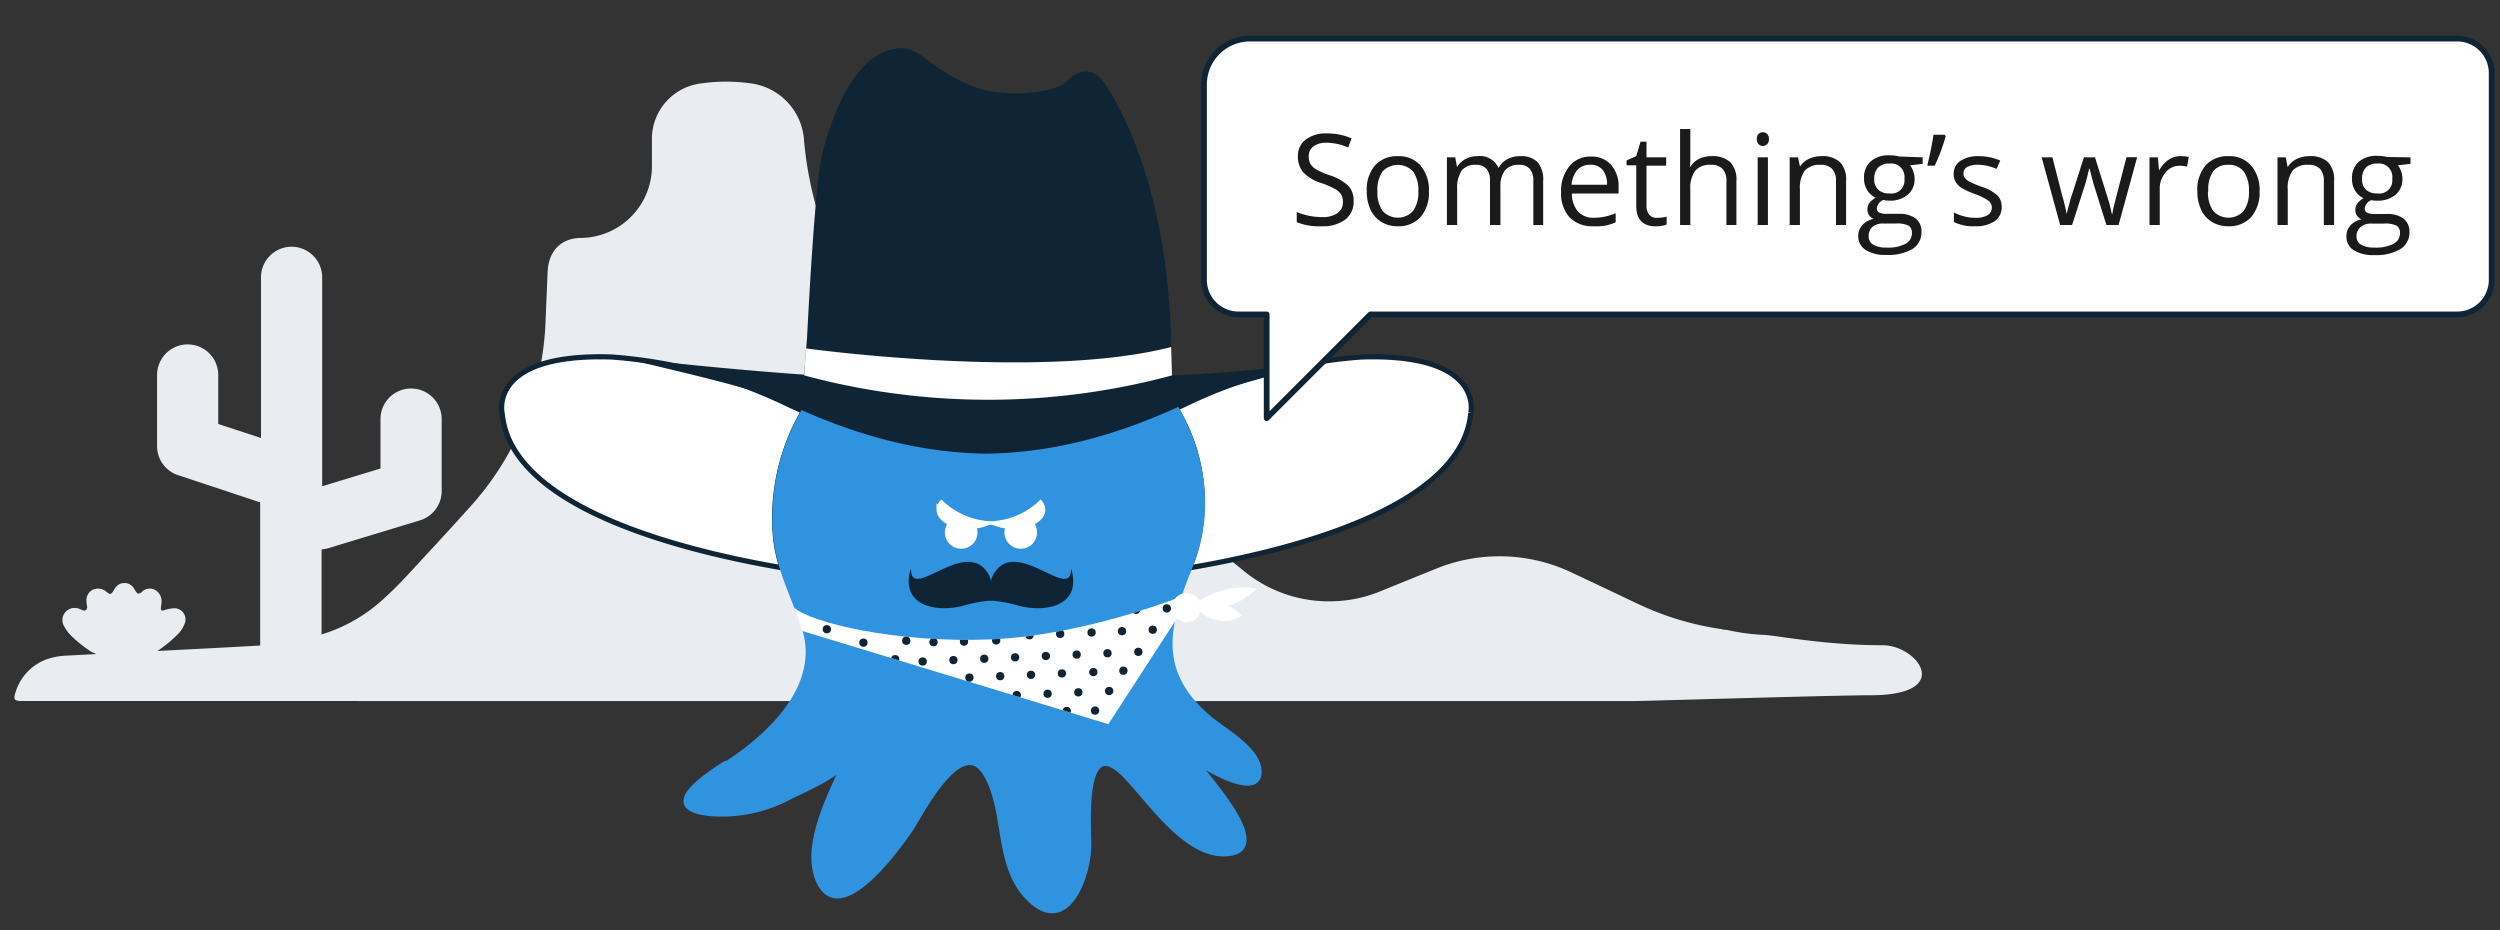 <svg id="Layer_1" data-name="Layer 1" xmlns="http://www.w3.org/2000/svg" viewBox="0 0 300 111.63"><rect x="0" y="0" width="300" height="111.63" fill="#333333" stroke="none"/><defs><style>.cls-2{fill:#e9edf2}.cls-10,.cls-3,.cls-5{fill:#fff}.cls-4{fill:#2f93e0}.cls-5{stroke:#0f2535}.cls-10,.cls-5{stroke-miterlimit:10}.cls-5{stroke-width:.62px}.cls-10{stroke-width:.63px}.cls-8,.cls-9{fill:#0f2535}.cls-9{fill-rule:evenodd}.cls-10{stroke:#fff}.cls-12{fill:#1a1a1a}</style><clipPath id="clip-path"><path d="M96.28 75.72L133 86.9l8.37-12.9.72-2.55s-11.72 4.82-23.31 5.28c-11.24.45-21.47-2-23.47-3.84" fill="none"/></clipPath></defs><path class="cls-2" d="M99.75 84.13h96.28c1.1 0 24.11-.7 28.44-.7 10.11 0 5.67-6 1.45-6-7.23 0-13-1.25-14.45-1.25a25.7 25.7 0 0 1-4.29-.6c-.18 0-.37 0-.56-.08a35.15 35.15 0 0 1-10-3c-2.6-1.23-5.19-2.47-7.8-3.69a20.18 20.18 0 0 0-16.74-.46c-2.16.86-4.3 1.74-6.45 2.61a15.87 15.87 0 0 1-5.55 1.19 16.09 16.09 0 0 1-10.85-3.66q-7.12-5.78-14.23-11.57a11.26 11.26 0 0 0-7.16-2.63 19.12 19.12 0 0 1-14.67-6.87c-2.74-3.16-5.44-6.34-8.16-9.52a36 36 0 0 1-6.69-11.8 43.62 43.62 0 0 1-1.86-9.55 7.37 7.37 0 0 0-6.4-6.55 21.08 21.08 0 0 0-5.83 0 6.71 6.71 0 0 0-6 6.88v2.78a8.62 8.62 0 0 1-8.45 8.89c-2.51 0-4 1.64-4.07 4.18l-.24 5.7a35 35 0 0 1-9.24 22.59c-1.61 1.8-3.25 3.58-4.89 5.35s-3.27 3.63-5.08 5.28A19.21 19.21 0 0 1 39 76a31.54 31.54 0 0 1-7.92 1.47c-7.65.44-15.3.79-23 1.2a9 9 0 0 0-1.79.24 6.08 6.08 0 0 0-4.44 4.21c-.27.8-.11 1 .72 1h1.39z"/><path class="cls-3" d="M146.5 70.94a7.94 7.94 0 0 0-3.7 2.15 9.29 9.29 0 0 0 8-2.43 8 8 0 0 0-4.3.28z"/><circle class="cls-4" cx="121.18" cy="73.82" r=".5"/><circle class="cls-4" cx="124.88" cy="73.82" r=".5"/><circle class="cls-4" cx="128.58" cy="73.82" r=".5"/><circle class="cls-4" cx="132.28" cy="73.82" r=".5"/><circle class="cls-4" cx="110.07" cy="73.82" r=".5"/><circle class="cls-4" cx="113.77" cy="73.82" r=".5"/><circle class="cls-4" cx="117.47" cy="73.82" r=".5"/><circle class="cls-4" cx="108.24" cy="81.05" r=".5"/><circle class="cls-4" cx="111.94" cy="81.05" r=".5"/><circle class="cls-4" cx="137.84" cy="81.05" r=".5"/><path class="cls-5" d="M93 63.71a25.55 25.55 0 0 1 1.56-10.43 24.34 24.34 0 0 1 1.86-3.92c-.81-.36-1.63-.73-2.48-1.14a58.17 58.17 0 0 0-20.54-5.38c-14.88-.49-13.14 6.75-13.14 6.75 1 11.28 21.39 16.45 33.57 18.54a18.51 18.51 0 0 1-.83-4.42zM163.34 42.84a58.22 58.22 0 0 0-20.54 5.38c-.57.28-1.13.53-1.68.79a21.49 21.49 0 0 1 1.68 19l-.06.13c12.16-2.07 32.71-7.23 33.75-18.57 0 .02 1.74-7.22-13.15-6.73z"/><path d="M87 91.8c5.47-3.53 11.9-9.57 9.46-16.69-1.33-3.88-3.18-7.2-3.42-11.4a25.55 25.55 0 0 1 1.56-10.43c4.9-13.17 19.49-19.41 32.67-15.45C139.46 41.5 147.86 55.67 142.8 68c-2.92 7.13-4.23 12.63 2.28 18.18 1.77 1.5 6 3.76 6 6.42 0 3.5-6.87-.74-7.63-1.35.87 1.53 9.51 10.53 4 11.17-5.06.59-9.53-6.48-12.57-9.51-5.11-5.1-4.22 6.18-4.24 8.51 0 3.67-2.64 11.13-7.3 6.27-3.85-4-2.4-10.39-5.07-14.84-2.94-4.88-7.81 4.87-9 6.65-1.36 2-8.18 11.65-10.89 6.51-2.2-4.18 1.32-10.72 3-14.49-.63 1.37-5.1 3.39-6.41 4a17.35 17.35 0 0 1-9.26 2.14c-6.87-.49-1.6-4.14 1.2-5.94.99-.53-.82.64.09.08z" stroke-width=".63" stroke-linecap="round" stroke-linejoin="round" stroke="#2f93e0" fill="#2f93e0"/><path class="cls-3" d="M96.28 75.72L133 86.9l8.37-12.9.72-2.55s-11.72 4.82-23.31 5.28c-11.24.45-21.47-2-23.47-3.81"/><g clip-path="url(#clip-path)"><circle class="cls-8" cx="118.11" cy="79.05" r=".5"/><circle class="cls-8" cx="115.68" cy="76.99" r=".5"/><circle class="cls-8" cx="112.02" cy="77.06" r=".5"/><circle class="cls-8" cx="119.54" cy="76.85" r=".5"/><circle class="cls-8" cx="121.81" cy="78.88" r=".5"/><circle class="cls-8" cx="125.5" cy="78.72" r=".5"/><circle class="cls-8" cx="129.2" cy="78.55" r=".5"/><circle class="cls-8" cx="107.02" cy="79.54" r=".5"/><circle class="cls-8" cx="110.72" cy="79.38" r=".5"/><circle class="cls-8" cx="107.42" cy="79.1" r=".5"/><circle class="cls-8" cx="114.41" cy="79.21" r=".5"/><circle class="cls-8" cx="132.9" cy="78.39" r=".5"/><circle class="cls-8" cx="136.6" cy="78.22" r=".5"/><circle class="cls-8" cx="123.54" cy="76.23" r=".5"/><circle class="cls-8" cx="127.22" cy="76.07" r=".5"/><circle class="cls-8" cx="130.99" cy="75.9" r=".5"/><circle class="cls-8" cx="108.75" cy="76.89" r=".5"/><circle class="cls-8" cx="103.61" cy="77.12" r=".5"/><circle class="cls-8" cx="99.22" cy="75.51" r=".5"/><circle class="cls-8" cx="134.64" cy="75.74" r=".5"/><circle class="cls-8" cx="138.33" cy="75.57" r=".5"/><circle class="cls-8" cx="136.32" cy="73.18" r=".5"/><circle class="cls-8" cx="140.02" cy="73.01" r=".5"/><circle class="cls-8" cx="118.31" cy="83.58" r=".5"/><circle class="cls-8" cx="122.01" cy="83.41" r=".5"/><circle class="cls-8" cx="125.71" cy="83.25" r=".5"/><circle class="cls-8" cx="129.4" cy="83.08" r=".5"/><circle class="cls-8" cx="107.22" cy="84.07" r=".5"/><circle class="cls-8" cx="110.92" cy="83.91" r=".5"/><circle class="cls-8" cx="114.61" cy="83.74" r=".5"/><circle class="cls-8" cx="133.1" cy="82.92" r=".5"/><circle class="cls-8" cx="136.8" cy="82.75" r=".5"/><circle class="cls-8" cx="120.02" cy="81.14" r=".5"/><circle class="cls-8" cx="123.72" cy="80.98" r=".5"/><circle class="cls-8" cx="127.43" cy="80.81" r=".5"/><circle class="cls-8" cx="131.2" cy="80.65" r=".5"/><circle class="cls-8" cx="131.41" cy="85.27" r=".5"/><circle class="cls-8" cx="128.01" cy="85.32" r=".5"/><circle class="cls-8" cx="116.33" cy="81.31" r=".5"/><circle class="cls-8" cx="134.81" cy="80.48" r=".5"/></g><circle class="cls-3" cx="142.39" cy="72.91" r="1.75"/><path class="cls-3" d="M146.52 72.5a3.77 3.77 0 0 0-2.79.53 3.76 3.76 0 0 0 2.47 1.41 3.69 3.69 0 0 0 2.78-.53 3.73 3.73 0 0 0-2.46-1.41z"/><path class="cls-8" d="M96.84 40.61s.82-16.86 1.68-21.53c0 0 2.57-12.42 8.91-13.22 0 0 1.4-.63 3.73 1.25 0 0 4 3.29 8 3.91 0 0 6.25.78 8.74-1.17 0 0 2.33-2.74 4.42-.16 0 0 8 10.18 8.24 32.56l.13 4.45s-36.08 2.8-36.84 2.58c-8.19-2.37-7.65-.22-7.01-8.67z"/><path class="cls-3" d="M118.41 54.44zM152.65 44.58l.12.09v-.12z"/><path class="cls-8" d="M107.89 45.52s-10.69-.05-33.42-2.64c3 .8 16.06 3.64 19.48 5.29 10.34 5 18.34 6.18 24.43 6.27 6.09-.09 14.08-1.3 24.42-6.27 3.43-1.65 17.55-5.22 19.85-5.41a171.12 171.12 0 0 1-40.47 2z"/><path class="cls-3" d="M140.64 45.05a84.82 84.82 0 0 1-44.13 0l.2-3.24s28.23 3.88 43.83-.17z"/><path class="cls-9" d="M118.92 69.79a1.91 1.91 0 0 0-.22-.73c-2.58-4.92-9.37 3.21-9.37-.7 0-.18-.08 0-.17.37-.9 4.14 3.55 4.84 6.74 3.87a16.18 16.18 0 0 1 3-.53c1.1 0 .04-2.52.02-2.28z"/><path class="cls-9" d="M118.92 69.79a1.91 1.91 0 0 1 .22-.73c2.57-4.92 9.37 3.21 9.37-.7 0-.18.08 0 .16.37.91 4.14-3.54 4.84-6.73 3.87a16.18 16.18 0 0 0-3-.53c-1.13 0-.04-2.52-.02-2.28z"/><circle class="cls-10" cx="122.49" cy="63.89" r="1.65"/><path class="cls-10" d="M119.54 62.82a6 6 0 0 0 2 .34c2 0 3.59-.88 3.59-2a1.28 1.28 0 0 0-.28-.77 9.18 9.18 0 0 1-5.31 2.43z"/><circle class="cls-10" cx="115.34" cy="63.89" r="1.65"/><path class="cls-10" d="M118.29 62.82a5.93 5.93 0 0 1-2 .34c-2 0-3.59-.88-3.59-2a1.29 1.29 0 0 1 .29-.77 9.14 9.14 0 0 0 5.3 2.43z"/><path d="M294.81 4.63H150a5.52 5.52 0 0 0-5.52 5.52v23.44a4.14 4.14 0 0 0 4.14 4.14H152v12.45l12.45-12.45h130.36a4.14 4.14 0 0 0 4.19-4.14V8.77a4.14 4.14 0 0 0-4.19-4.14z" stroke-width=".69" stroke-linecap="round" stroke-linejoin="round" stroke="#0f2535" fill="#fff"/><path class="cls-12" d="M162.43 24.12a2.64 2.64 0 0 1-1 2.23 4.46 4.46 0 0 1-2.82.8 7.07 7.07 0 0 1-3-.49v-1.22a7.69 7.69 0 0 0 1.45.45 8.26 8.26 0 0 0 1.56.16 3.1 3.1 0 0 0 1.89-.48 1.56 1.56 0 0 0 .64-1.33 1.72 1.72 0 0 0-.23-.92 2.06 2.06 0 0 0-.75-.66 9.19 9.19 0 0 0-1.61-.69 5.15 5.15 0 0 1-2.16-1.28 2.86 2.86 0 0 1-.65-1.94 2.39 2.39 0 0 1 .94-2 3.89 3.89 0 0 1 2.49-.74 7.39 7.39 0 0 1 3 .59l-.39 1.1a6.69 6.69 0 0 0-2.61-.57 2.54 2.54 0 0 0-1.56.43 1.43 1.43 0 0 0-.57 1.2 1.82 1.82 0 0 0 .21.92 2 2 0 0 0 .7.66 8.56 8.56 0 0 0 1.51.66 6.05 6.05 0 0 1 2.34 1.3 2.57 2.57 0 0 1 .62 1.82zM171.47 22.94a4.48 4.48 0 0 1-1 3.1 3.51 3.51 0 0 1-2.76 1.11 3.64 3.64 0 0 1-1.93-.51 3.36 3.36 0 0 1-1.31-1.47 5.16 5.16 0 0 1-.46-2.23 4.45 4.45 0 0 1 1-3.1 3.53 3.53 0 0 1 2.75-1.1 3.42 3.42 0 0 1 2.71 1.13 4.47 4.47 0 0 1 1 3.07zm-6.18 0a3.91 3.91 0 0 0 .62 2.37 2.47 2.47 0 0 0 3.66 0 3.8 3.8 0 0 0 .63-2.37 3.77 3.77 0 0 0-.63-2.36 2.52 2.52 0 0 0-3.67 0 3.83 3.83 0 0 0-.61 2.36zM184 27v-5.28a2.16 2.16 0 0 0-.42-1.45 1.57 1.57 0 0 0-1.29-.49 2.07 2.07 0 0 0-1.69.66 3.11 3.11 0 0 0-.55 2V27h-1.25v-5.28a2.16 2.16 0 0 0-.42-1.45 1.57 1.57 0 0 0-1.29-.49 2 2 0 0 0-1.69.69 3.75 3.75 0 0 0-.54 2.27V27h-1.23v-8.12h1l.2 1.12h.06a2.38 2.38 0 0 1 1-.93 3 3 0 0 1 1.42-.33 2.42 2.42 0 0 1 2.49 1.37h.06a2.54 2.54 0 0 1 1-1 3.22 3.22 0 0 1 1.57-.37 2.73 2.73 0 0 1 2.06.7 3.18 3.18 0 0 1 .69 2.27V27zM191.17 27.15a3.74 3.74 0 0 1-2.84-1.09 4.27 4.27 0 0 1-1-3 4.68 4.68 0 0 1 1-3.12 3.2 3.2 0 0 1 2.59-1.15 3.06 3.06 0 0 1 2.42 1 3.86 3.86 0 0 1 .89 2.65v.78h-5.6a3.25 3.25 0 0 0 .73 2.17 2.5 2.5 0 0 0 1.93.74 6.45 6.45 0 0 0 2.59-.55v1.1a7 7 0 0 1-1.23.4 7.13 7.13 0 0 1-1.48.07zm-.33-7.38a2 2 0 0 0-1.56.63 3 3 0 0 0-.69 1.77h4.25a2.66 2.66 0 0 0-.52-1.78 1.81 1.81 0 0 0-1.48-.62zM198.88 26.14a4.46 4.46 0 0 0 .63-.05A4.84 4.84 0 0 0 200 26v.94a2.42 2.42 0 0 1-.59.16 4.62 4.62 0 0 1-.7.06c-1.57 0-2.36-.82-2.36-2.48v-4.84h-1.16v-.59l1.16-.51.52-1.74h.71v1.88h2.36v1h-2.36v4.78a1.68 1.68 0 0 0 .35 1.13 1.21 1.21 0 0 0 .95.35zM207.17 27v-5.25a2.08 2.08 0 0 0-.46-1.48 1.82 1.82 0 0 0-1.41-.49 2.3 2.3 0 0 0-1.87.7 3.52 3.52 0 0 0-.59 2.28V27h-1.23V15.48h1.23V19a7.47 7.47 0 0 1-.06 1h.08a2.43 2.43 0 0 1 1-.92 3.31 3.31 0 0 1 1.53-.34 3.13 3.13 0 0 1 2.23.71 3 3 0 0 1 .75 2.25V27zM210.82 16.68a.79.79 0 0 1 .21-.61.73.73 0 0 1 .51-.2.77.77 0 0 1 .52.2.81.81 0 0 1 .21.61.82.82 0 0 1-.21.62.73.73 0 0 1-.52.21.69.69 0 0 1-.51-.21.82.82 0 0 1-.21-.62zM212.15 27h-1.23v-8.12h1.23zM220.32 27v-5.25a2.08 2.08 0 0 0-.46-1.48 1.82 1.82 0 0 0-1.41-.49 2.34 2.34 0 0 0-1.87.69 3.51 3.51 0 0 0-.59 2.27V27h-1.23v-8.12h1L216 20a2.47 2.47 0 0 1 1.06-.93 3.43 3.43 0 0 1 1.52-.33 3.06 3.06 0 0 1 2.2.7 3 3 0 0 1 .75 2.27V27zM230.72 18.88v.78l-1.51.18a2.28 2.28 0 0 1 .37.68 2.54 2.54 0 0 1 .17.94 2.4 2.4 0 0 1-.82 1.91 3.3 3.3 0 0 1-2.23.71 3.77 3.77 0 0 1-.7-.08 1.21 1.21 0 0 0-.78 1 .54.54 0 0 0 .27.5 2.08 2.08 0 0 0 .94.16h1.44a3.25 3.25 0 0 1 2 .55 1.93 1.93 0 0 1 .7 1.62 2.3 2.3 0 0 1-1.08 2.05 5.78 5.78 0 0 1-3.15.71 4.36 4.36 0 0 1-2.46-.59 2 2 0 0 1-.39-3 2.43 2.43 0 0 1 1.34-.73 1.32 1.32 0 0 1-.53-.44 1.17 1.17 0 0 1-.21-.69 1.31 1.31 0 0 1 .24-.78 2.6 2.6 0 0 1 .75-.64 2.24 2.24 0 0 1-1-.88 2.65 2.65 0 0 1-.4-1.43 2.61 2.61 0 0 1 .81-2.05 3.25 3.25 0 0 1 2.26-.72 4.47 4.47 0 0 1 1.15.14zm-6.48 9.49a1.11 1.11 0 0 0 .56 1 3.13 3.13 0 0 0 1.59.34 4.52 4.52 0 0 0 2.29-.46 1.42 1.42 0 0 0 .75-1.26 1 1 0 0 0-.41-.92 3.17 3.17 0 0 0-1.53-.25H226a1.93 1.93 0 0 0-1.3.4 1.44 1.44 0 0 0-.46 1.15zm.67-6.88a1.64 1.64 0 0 0 .48 1.28 1.88 1.88 0 0 0 1.34.44 1.57 1.57 0 0 0 1.8-1.75 1.61 1.61 0 0 0-1.82-1.83 1.8 1.8 0 0 0-1.33.47 1.88 1.88 0 0 0-.47 1.39zM233.37 16.17l.11.17c-.13.49-.31 1.06-.55 1.72s-.5 1.26-.76 1.82h-.9c.34-1.4.59-2.64.75-3.71zM240.2 24.79a2 2 0 0 1-.84 1.75 4 4 0 0 1-2.37.61 5.15 5.15 0 0 1-2.52-.51V25.5a6.44 6.44 0 0 0 1.25.47 5.46 5.46 0 0 0 1.3.17 2.89 2.89 0 0 0 1.48-.31 1.05 1.05 0 0 0 .1-1.75 6.25 6.25 0 0 0-1.6-.79 9.5 9.5 0 0 1-1.61-.74 2.11 2.11 0 0 1-.71-.72 1.79 1.79 0 0 1-.24-.95 1.82 1.82 0 0 1 .81-1.57 3.8 3.8 0 0 1 2.22-.57 6.38 6.38 0 0 1 2.56.53l-.44 1a5.76 5.76 0 0 0-2.21-.5 2.58 2.58 0 0 0-1.32.27.84.84 0 0 0-.44.76.92.92 0 0 0 .16.55 1.68 1.68 0 0 0 .54.44 11.66 11.66 0 0 0 1.42.6 5.27 5.27 0 0 1 1.95 1.06 1.85 1.85 0 0 1 .51 1.34zM252.77 27l-1.49-4.76c-.09-.29-.27-.95-.52-2h-.06c-.2.86-.37 1.53-.52 2L248.65 27h-1.43L245 18.88h1.29l1.19 4.66a17.85 17.85 0 0 1 .52 2.16c.06-.28.15-.65.27-1.09s.22-.8.31-1.07l1.49-4.66h1.33l1.46 4.66a16.9 16.9 0 0 1 .56 2.15h.06a7 7 0 0 1 .16-.83c.08-.37.6-2.36 1.54-6h1.28L254.23 27zM261.65 18.74a4.78 4.78 0 0 1 1 .09l-.2 1.17a3.84 3.84 0 0 0-.89-.11 2.15 2.15 0 0 0-1.69.8 2.93 2.93 0 0 0-.7 2V27h-1.23v-8.12h1l.14 1.51h.06a3.43 3.43 0 0 1 1.09-1.22 2.41 2.41 0 0 1 1.42-.43zM271.15 22.94a4.53 4.53 0 0 1-1 3.1 3.54 3.54 0 0 1-2.77 1.11 3.66 3.66 0 0 1-1.93-.51 3.36 3.36 0 0 1-1.31-1.47 5.16 5.16 0 0 1-.46-2.23 4.49 4.49 0 0 1 1-3.1 3.53 3.53 0 0 1 2.75-1.1 3.42 3.42 0 0 1 2.71 1.13 4.47 4.47 0 0 1 1.01 3.07zm-6.19 0a3.91 3.91 0 0 0 .62 2.37 2.48 2.48 0 0 0 3.67 0 3.87 3.87 0 0 0 .62-2.37 3.84 3.84 0 0 0-.62-2.36 2.23 2.23 0 0 0-1.85-.8 2.19 2.19 0 0 0-1.83.79 3.83 3.83 0 0 0-.57 2.37zM278.86 27v-5.25a2.13 2.13 0 0 0-.45-1.48 1.85 1.85 0 0 0-1.42-.49 2.34 2.34 0 0 0-1.87.69 3.51 3.51 0 0 0-.59 2.27V27h-1.23v-8.12h1l.2 1.12h.06a2.53 2.53 0 0 1 1.06-.93 3.43 3.43 0 0 1 1.52-.33 3.1 3.1 0 0 1 2.21.7 3.05 3.05 0 0 1 .74 2.27V27zM289.26 18.88v.78l-1.51.18a2.28 2.28 0 0 1 .37.68 2.54 2.54 0 0 1 .17.94 2.4 2.4 0 0 1-.82 1.91 3.3 3.3 0 0 1-2.23.71 3.77 3.77 0 0 1-.69-.06 1.21 1.21 0 0 0-.78 1 .54.54 0 0 0 .27.5 2.11 2.11 0 0 0 .94.16h1.44a3.23 3.23 0 0 1 2 .55 1.94 1.94 0 0 1 .71 1.62 2.31 2.31 0 0 1-1.09 2.05 5.78 5.78 0 0 1-3.15.71 4.38 4.38 0 0 1-2.46-.59 1.94 1.94 0 0 1-.86-1.68 1.91 1.91 0 0 1 .47-1.28 2.43 2.43 0 0 1 1.34-.73 1.32 1.32 0 0 1-.53-.44 1.17 1.17 0 0 1-.21-.69 1.31 1.31 0 0 1 .24-.78 2.6 2.6 0 0 1 .75-.64 2.24 2.24 0 0 1-1-.88 2.64 2.64 0 0 1-.39-1.43 2.6 2.6 0 0 1 .8-2.05 3.26 3.26 0 0 1 2.26-.72 4.47 4.47 0 0 1 1.15.14zm-6.48 9.49a1.11 1.11 0 0 0 .56 1 3.13 3.13 0 0 0 1.59.34 4.58 4.58 0 0 0 2.3-.46A1.43 1.43 0 0 0 288 28a1 1 0 0 0-.41-.92 3.17 3.17 0 0 0-1.53-.25h-1.48a1.93 1.93 0 0 0-1.3.4 1.44 1.44 0 0 0-.5 1.14zm.67-6.88a1.64 1.64 0 0 0 .48 1.28 1.88 1.88 0 0 0 1.34.44 1.57 1.57 0 0 0 1.8-1.75 1.61 1.61 0 0 0-1.82-1.83 1.8 1.8 0 0 0-1.33.47 1.88 1.88 0 0 0-.47 1.39z"/><path class="cls-2" d="M38.59 79.77V65.93a3.83 3.83 0 0 0 .74-.13l11-3.34A3.68 3.68 0 0 0 53 59v-8.71a3.67 3.67 0 1 0-7.34 0v5.93l-7 2.13V33.28a3.67 3.67 0 0 0-7.34 0v19.28l-5.13-1.68V45a3.67 3.67 0 0 0-7.34 0v8.55A3.66 3.66 0 0 0 21.31 57L31 60.21a1.41 1.41 0 0 0 .22.06v19.5"/><path class="cls-2" d="M10.3 78.89a3.23 3.23 0 0 0 .44 0c.27 0 .68.16.78-.18s-.33-.35-.53-.48a14.27 14.27 0 0 1-2.5-2 4.27 4.27 0 0 1-.78-1.06 1.44 1.44 0 0 1 .1-1.67 1.47 1.47 0 0 1 1.51-.5c.35.06.72.42 1 .19s.05-.63.06-1a1.42 1.42 0 0 1 .71-1.4 1.5 1.5 0 0 1 1.66.21c.54.4.55.38.94-.22a1.35 1.35 0 0 1 2.48 0c.26.39.39.67.87.23a1.33 1.33 0 0 1 1.65-.17 1.55 1.55 0 0 1 .68 1.53 4.86 4.86 0 0 1-.07.55c0 .29.07.41.38.31a5 5 0 0 1 1.07-.23 1.34 1.34 0 0 1 1.42 1.81 3.6 3.6 0 0 1-1 1.46 15.37 15.37 0 0 1-2.79 2.17c-.12.08-.29.15-.19.33s.18.1.27.1H54.83a.61.61 0 0 1 .6.67.63.63 0 0 1-.6.67H26"/></svg>